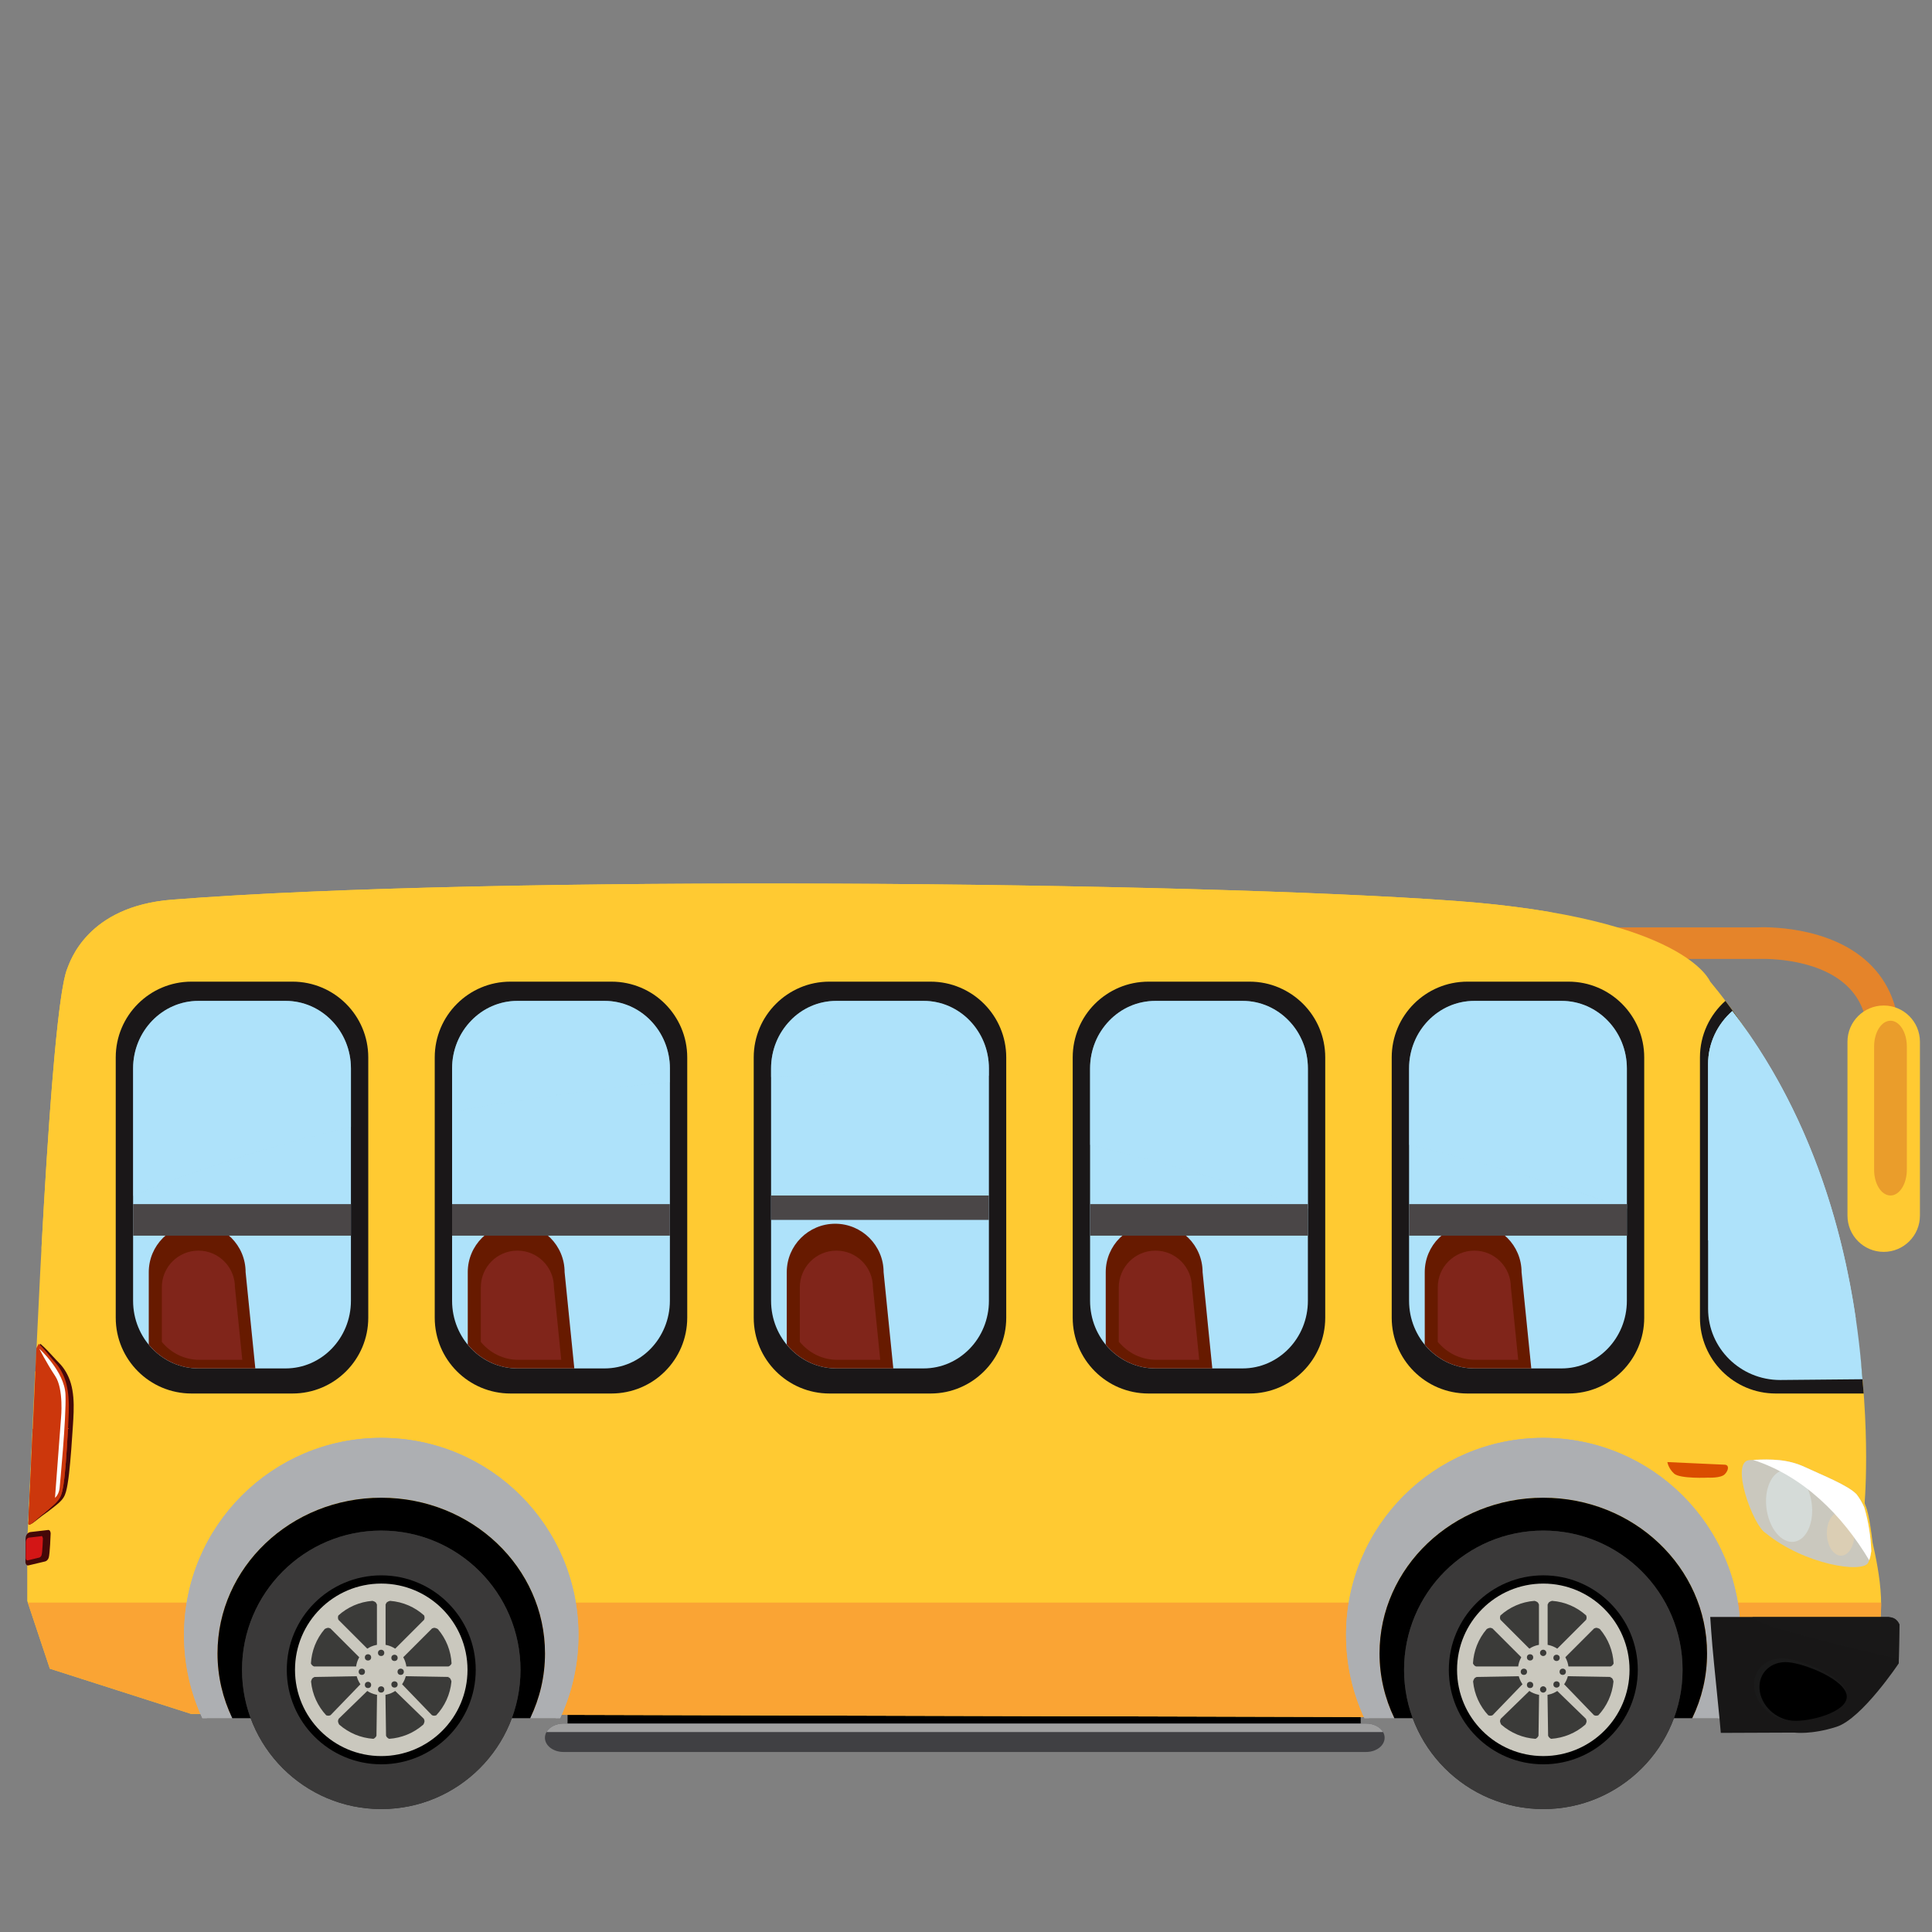 <?xml version="1.0" encoding="utf-8"?>
<!-- Generator: Adobe Illustrator 14.0.0, SVG Export Plug-In . SVG Version: 6.00 Build 43363)  -->
<!DOCTYPE svg PUBLIC "-//W3C//DTD SVG 1.1//EN" "http://www.w3.org/Graphics/SVG/1.1/DTD/svg11.dtd">
<svg version="1.1" id="Layer_1" xmlns="http://www.w3.org/2000/svg" xmlns:xlink="http://www.w3.org/1999/xlink" x="0px" y="0px"
	 width="160px" height="160px" viewBox="0 0 160 160" enable-background="new 0 0 160 160" xml:space="preserve">
<rect x="0" y="0" width="160" height="160" fill="#808080" stroke="none"/>
<path fill="#E5842A" d="M156,94.855c0.723,0,1.307-0.586,1.307-1.308V86.14c0-2.649-0.867-4.808-2.572-6.414
	c-3.325-3.125-8.681-2.953-9.267-2.923h-16.184c-0.723,0-1.309,0.585-1.309,1.307c0,0.723,0.586,1.307,1.309,1.307h16.22
	c0.028,0,0.054,0,0.08-0.001c0.046,0,4.753-0.243,7.367,2.223c1.172,1.107,1.741,2.58,1.741,4.502v7.408
	C154.693,94.27,155.277,94.855,156,94.855z"/>
<path fill="#FFCA32" d="M153,100.674c0,1.656,1.343,3.001,3.001,3.001l0,0c1.655,0,3-1.345,3-3.001V86.274
	c0-1.659-1.345-3.002-3-3.002l0,0c-1.658,0-3.001,1.343-3.001,3.002V100.674z"/>
<path fill="#EA9D2B" d="M155.206,96.876c0,1.177,0.605,2.13,1.356,2.13l0,0c0.747,0,1.353-0.953,1.353-2.13V86.663
	c0-1.175-0.605-2.13-1.353-2.13l0,0c-0.751,0-1.356,0.956-1.356,2.13V96.876z"/>
<path d="M47.002,142.813c0,0.863,0.7,1.565,1.564,1.565h62.556c0.864,0,1.564-0.702,1.564-1.565v-2.811
	c0-0.863-0.7-1.563-1.564-1.563H48.567c-0.864,0-1.564,0.699-1.564,1.563V142.813z"/>
<path fill="#404043" d="M45.129,143.913c0,0.65,0.686,1.178,1.532,1.178h66.476c0.847,0,1.532-0.527,1.532-1.178l0,0
	c0-0.648-0.685-1.175-1.532-1.175H46.661C45.814,142.738,45.129,143.265,45.129,143.913L45.129,143.913z"/>
<path opacity="0.8" fill="#B6B6B6" d="M45.259,143.44c0.237-0.413,0.776-0.702,1.402-0.702h66.476c0.627,0,1.166,0.289,1.403,0.702
	H45.259z"/>
<path fill="#FFCA32" d="M2.908,113.57l113.535-2.234c0,0,19.375,2.964,36.688,11.504c1.385,1.188,1.552,2.256,1.769,3.592
	c0.07,0.438,0.128,0.882,0.182,1.327c0.477,2.153,1.519,6.917-0.438,9.021c-2.871,3.09-1.012,1.205-4.553,5.33
	c-0.111,0.129-0.299,0.127-0.45,0.183l-133.81-0.355l-11.703-3.747l-1.872-5.613v-4.896L2.908,113.57z"/>
<path fill="#FAA434" d="M155.787,132.718c0.019,1.574-0.247,3.1-1.144,4.062c-2.871,3.09-1.012,1.205-4.553,5.33
	c-0.111,0.129-0.299,0.127-0.45,0.183l-133.81-0.355l-11.703-3.747l-1.824-5.472H155.787z"/>
<path fill="#FFCA32" d="M5.57,80.216c0.231-0.561,1.634-5.154,8.666-5.708c26.419-2.077,84.622-1.498,106.337,0.105
	c19.009,1.405,21.021,6.637,21.061,6.683c15.266,18.412,12.757,43.544,12.757,43.544L2.85,115.712
	C2.85,115.712,4.119,83.736,5.57,80.216z"/>
<path fill="#ADAFB2" d="M141.371,136.928c0-7.12-6.071-12.893-13.562-12.893c-7.489,0-13.561,5.772-13.561,12.893
	c0,1.915,0.439,3.73,1.228,5.364h-2.48c-0.972-2.092-1.52-4.424-1.52-6.883c0-9.02,7.313-16.331,16.333-16.331
	c9.021,0,16.333,7.312,16.333,16.331c0,2.459-0.546,4.791-1.519,6.883h-2.48C140.932,140.658,141.371,138.843,141.371,136.928z"/>
<path fill="#ADAFB2" d="M111.477,135.409c0-9.02,7.313-16.331,16.333-16.331c9.021,0,16.333,7.312,16.333,16.331
	c0,2.459-0.546,4.791-1.519,6.883h-0.379c0.812-1.894,1.262-3.979,1.262-6.169c0-8.669-7.027-15.695-15.697-15.695
	c-8.667,0-15.694,7.026-15.694,15.695c0,2.19,0.449,4.275,1.26,6.169h-0.378C112.024,140.2,111.477,137.868,111.477,135.409z"/>
<path d="M127.809,124.035c7.49,0,13.562,5.772,13.562,12.893c0,1.915-0.438,3.73-1.228,5.364h-24.667
	c-0.788-1.634-1.228-3.449-1.228-5.364C114.249,129.808,120.32,124.035,127.809,124.035z"/>
<circle fill="#292928" cx="127.811" cy="138.288" r="11.532"/>
<circle fill="#3A3939" cx="127.811" cy="138.288" r="11.532"/>
<circle cx="127.81" cy="138.288" r="7.825"/>
<circle fill="#CAC8BE" cx="127.809" cy="138.288" r="7.142"/>
<path fill="#3B3B39" d="M124.226,134.033c-0.008-0.085-0.002-0.168,0.032-0.248c0.761-0.686,1.743-1.127,2.823-1.209
	c0.102,0.023,0.193,0.064,0.272,0.128c0.038,0.055,0.07,0.111,0.096,0.174v3.973c-0.02,0.053-0.046,0.104-0.077,0.15
	c-0.022,0.012-0.044,0.022-0.07,0.034c-0.063-0.005-0.127-0.02-0.188-0.039l-2.85-2.852
	C124.249,134.106,124.237,134.071,124.226,134.033z"/>
<path fill="#3B3B39" d="M122.138,137.957c-0.065-0.054-0.119-0.116-0.153-0.198c0.054-1.021,0.435-2.025,1.142-2.85
	c0.088-0.057,0.182-0.092,0.285-0.103c0.063,0.012,0.128,0.028,0.189,0.055l2.809,2.808c0.024,0.052,0.04,0.105,0.052,0.162
	c-0.008,0.024-0.016,0.049-0.025,0.074c-0.05,0.042-0.104,0.077-0.161,0.105h-4.031
	C122.207,137.995,122.172,137.976,122.138,137.957z"/>
<path fill="#3B3B39" d="M123.503,142.082c-0.086,0.011-0.17,0.005-0.247-0.027c-0.699-0.75-1.157-1.722-1.262-2.803
	c0.021-0.101,0.063-0.194,0.126-0.275c0.052-0.038,0.109-0.069,0.171-0.099l3.973-0.07c0.052,0.023,0.103,0.048,0.149,0.078
	c0.015,0.022,0.026,0.045,0.038,0.068c-0.006,0.065-0.018,0.128-0.038,0.189l-2.799,2.9
	C123.577,142.061,123.54,142.07,123.503,142.082z"/>
<path fill="#3B3B39" d="M127.354,143.851c-0.052,0.066-0.115,0.119-0.197,0.151c-1.021-0.07-2.021-0.466-2.837-1.183
	c-0.054-0.089-0.085-0.184-0.098-0.286c0.015-0.063,0.032-0.127,0.061-0.19l2.847-2.768c0.054-0.022,0.107-0.037,0.163-0.047
	c0.024,0.007,0.048,0.016,0.074,0.023c0.039,0.053,0.075,0.106,0.102,0.165l-0.056,4.03
	C127.394,143.782,127.376,143.817,127.354,143.851z"/>
<path fill="#3B3B39" d="M131.391,134.033c0.012-0.085,0.002-0.168-0.03-0.248c-0.761-0.686-1.741-1.127-2.825-1.209
	c-0.1,0.023-0.193,0.064-0.272,0.128c-0.034,0.055-0.068,0.111-0.096,0.174v3.973c0.021,0.053,0.048,0.104,0.079,0.15
	c0.024,0.012,0.048,0.022,0.07,0.034c0.063-0.005,0.127-0.02,0.189-0.039l2.851-2.852
	C131.371,134.106,131.383,134.071,131.391,134.033z"/>
<path fill="#3B3B39" d="M133.481,137.957c0.067-0.054,0.119-0.116,0.151-0.198c-0.052-1.021-0.435-2.025-1.14-2.85
	c-0.088-0.057-0.182-0.092-0.287-0.103c-0.062,0.012-0.125,0.028-0.189,0.055l-2.807,2.808c-0.022,0.052-0.038,0.105-0.052,0.162
	c0.006,0.024,0.016,0.049,0.023,0.074c0.052,0.042,0.105,0.077,0.164,0.105h4.03C133.413,137.995,133.447,137.976,133.481,137.957z"
	/>
<path fill="#3B3B39" d="M132.116,142.082c0.086,0.011,0.17,0.005,0.249-0.027c0.697-0.75,1.158-1.722,1.258-2.803
	c-0.019-0.101-0.058-0.194-0.122-0.275c-0.054-0.038-0.109-0.069-0.173-0.099l-3.971-0.07c-0.054,0.023-0.104,0.048-0.151,0.078
	c-0.015,0.022-0.026,0.045-0.036,0.068c0.004,0.065,0.016,0.128,0.036,0.189l2.799,2.9
	C132.042,142.061,132.081,142.07,132.116,142.082z"/>
<path fill="#3B3B39" d="M128.263,143.851c0.054,0.066,0.117,0.119,0.199,0.151c1.02-0.07,2.021-0.466,2.835-1.183
	c0.054-0.089,0.09-0.184,0.098-0.286c-0.012-0.063-0.03-0.127-0.056-0.19l-2.852-2.768c-0.052-0.022-0.105-0.037-0.161-0.047
	c-0.024,0.007-0.048,0.016-0.073,0.023c-0.04,0.053-0.074,0.106-0.104,0.165l0.059,4.03
	C128.223,143.782,128.243,143.817,128.263,143.851z"/>
<polygon fill="#3B3B39" points="127.8,138.353 127.8,138.353 127.8,138.353 "/>
<polygon fill="#3B3B39" points="127.8,138.353 127.8,138.353 127.8,138.353 "/>
<circle fill="#CAC8BE" cx="127.81" cy="138.288" r="2.099"/>
<circle fill="#3B3B39" cx="126.713" cy="137.257" r="0.261"/>
<path fill="#3B3B39" d="M127.538,136.884c0,0.143,0.117,0.261,0.263,0.261c0.142,0,0.262-0.118,0.262-0.261
	c0-0.146-0.12-0.262-0.262-0.262C127.655,136.622,127.538,136.738,127.538,136.884z"/>
<circle fill="#3B3B39" cx="128.907" cy="137.297" r="0.262"/>
<circle fill="#3B3B39" cx="126.713" cy="139.539" r="0.261"/>
<circle fill="#3B3B39" cx="126.201" cy="138.449" r="0.261"/>
<circle fill="#3B3B39" cx="129.418" cy="138.449" r="0.261"/>
<path fill="#3B3B39" d="M127.538,139.913c0-0.144,0.117-0.262,0.263-0.262c0.142,0,0.262,0.118,0.262,0.262
	c0,0.146-0.12,0.262-0.262,0.262C127.655,140.175,127.538,140.059,127.538,139.913z"/>
<circle fill="#3B3B39" cx="128.907" cy="139.5" r="0.262"/>
<path fill="#181717" d="M141.813,136.319c-0.063-0.803-0.132-1.607-0.18-2.411h14.761c0.172,0.021,0.333,0.051,0.463,0.119
	c0.247,0.127,0.36,0.313,0.452,0.511l-0.062,3.215c0,0-3.051,4.579-5.152,5.253c-2.098,0.673-3.495,0.48-3.495,0.48l-6.09,0.025
	C142.5,143.142,141.898,137.387,141.813,136.319z"/>
<path opacity="0.6" fill="#1A1A1A" d="M145.134,133.908h11.26c0.172,0.021,0.333,0.051,0.463,0.119
	c0.247,0.127,0.36,0.313,0.452,0.511l-0.056,2.842C157.253,137.38,145.188,134.712,145.134,133.908z"/>
<path fill="#CAC8BE" d="M144.885,120.919c1.636-0.086,3.088-0.125,4.6,0.582c1.429,0.67,3.534,1.488,4.266,2.248
	c0.253,0.326,0.469,0.699,0.64,1.092c0.345,1.171,0.538,2.397,0.58,3.619c-0.046,0.377-0.134,0.702-0.253,0.951
	c-0.44,0.902-5.264,0.188-8.502-2.455C145.184,126.354,143.239,121.026,144.885,120.919z"/>
<path opacity="0.6" fill="#DCE8E9" d="M146.301,124.975c0.231,1.641,1.253,2.851,2.283,2.705c1.028-0.145,1.676-1.591,1.446-3.23
	c-0.232-1.639-1.255-2.849-2.287-2.703C146.718,121.891,146.07,123.338,146.301,124.975z"/>
<ellipse transform="matrix(-0.999 0.034 -0.034 -0.999 308.972 248.674)" fill="#DBCEB4" cx="152.378" cy="126.957" rx="1.138" ry="1.811"/>
<path fill="#FFFFFF" d="M145.184,120.903c1.514-0.074,2.881-0.066,4.301,0.598c1.429,0.67,3.534,1.488,4.266,2.248
	c0.253,0.326,0.469,0.699,0.64,1.092c0.345,1.171,0.538,2.397,0.58,3.619c-0.038,0.282-0.094,0.538-0.17,0.752
	C152.551,125.465,149.341,122.244,145.184,120.903z"/>
<path fill="#1A1A1A" d="M147.782,137.345c-1.492-0.117-2.616,0.937-2.513,2.354c0.107,1.419,1.403,2.664,2.897,2.78
	c1.488,0.119,4.871-0.755,4.766-2.176C152.825,138.886,149.272,137.464,147.782,137.345z"/>
<path d="M148.084,137.659c-1.408-0.112-2.467,0.882-2.367,2.22s1.323,2.512,2.729,2.623c1.407,0.11,4.593-0.716,4.495-2.053
	C152.842,139.113,149.489,137.77,148.084,137.659z"/>
<path fill="#ADAFB2" d="M45.134,136.928c0-7.12-6.071-12.893-13.561-12.893c-7.489,0-13.56,5.772-13.56,12.893
	c0,1.915,0.438,3.73,1.225,5.364h-2.479c-0.973-2.092-1.519-4.424-1.519-6.883c0-9.02,7.313-16.331,16.333-16.331
	c9.02,0,16.332,7.312,16.332,16.331c0,2.459-0.544,4.791-1.519,6.883h-2.479C44.696,140.658,45.134,138.843,45.134,136.928z"/>
<path d="M31.573,124.035c7.49,0,13.561,5.772,13.561,12.893c0,1.915-0.438,3.73-1.226,5.364H19.239
	c-0.787-1.634-1.225-3.449-1.225-5.364C18.014,129.808,24.084,124.035,31.573,124.035z"/>
<circle fill="#292928" cx="31.574" cy="138.288" r="11.531"/>
<circle fill="#3A3939" cx="31.574" cy="138.288" r="11.531"/>
<circle cx="31.574" cy="138.288" r="7.824"/>
<circle fill="#CAC8BE" cx="31.574" cy="138.288" r="7.143"/>
<g>
	<path fill="#3B3B39" d="M27.992,134.033c-0.01-0.085-0.004-0.168,0.031-0.248c0.761-0.686,1.741-1.127,2.823-1.209
		c0.102,0.023,0.194,0.064,0.274,0.128c0.036,0.055,0.067,0.111,0.096,0.174v3.973c-0.022,0.053-0.048,0.104-0.08,0.15
		c-0.022,0.012-0.046,0.022-0.069,0.034c-0.064-0.005-0.129-0.02-0.19-0.039l-2.851-2.852C28.012,134.106,28,134.071,27.992,134.033
		z"/>
	<path fill="#3B3B39" d="M25.903,137.957c-0.066-0.054-0.121-0.116-0.153-0.198c0.053-1.021,0.434-2.025,1.14-2.85
		c0.088-0.057,0.184-0.092,0.286-0.103c0.062,0.012,0.126,0.028,0.188,0.055l2.81,2.808c0.021,0.052,0.038,0.105,0.05,0.162
		c-0.007,0.024-0.015,0.049-0.024,0.074c-0.051,0.042-0.104,0.077-0.163,0.105h-4.031C25.97,137.995,25.935,137.976,25.903,137.957z
		"/>
	<path fill="#3B3B39" d="M27.266,142.082c-0.084,0.011-0.168,0.005-0.249-0.027c-0.697-0.75-1.156-1.722-1.258-2.803
		c0.02-0.101,0.06-0.194,0.125-0.275c0.05-0.038,0.11-0.069,0.17-0.099l3.972-0.07c0.053,0.023,0.104,0.048,0.152,0.078
		c0.013,0.022,0.025,0.045,0.036,0.068c-0.005,0.065-0.018,0.128-0.037,0.189l-2.801,2.9
		C27.341,142.061,27.303,142.07,27.266,142.082z"/>
	<path fill="#3B3B39" d="M31.12,143.851c-0.054,0.066-0.117,0.119-0.199,0.151c-1.021-0.07-2.021-0.466-2.834-1.183
		c-0.055-0.089-0.089-0.184-0.099-0.286c0.013-0.063,0.032-0.127,0.058-0.19l2.848-2.768c0.053-0.022,0.107-0.037,0.163-0.047
		c0.024,0.007,0.048,0.016,0.072,0.023c0.042,0.053,0.077,0.106,0.105,0.165l-0.057,4.03
		C31.159,143.782,31.14,143.817,31.12,143.851z"/>
	<path fill="#3B3B39" d="M35.156,134.033c0.01-0.085,0.002-0.168-0.032-0.248c-0.761-0.686-1.74-1.127-2.823-1.209
		c-0.102,0.023-0.193,0.064-0.274,0.128c-0.036,0.055-0.068,0.111-0.095,0.174v3.973c0.021,0.053,0.048,0.104,0.077,0.15
		c0.024,0.012,0.047,0.022,0.071,0.034c0.065-0.005,0.127-0.02,0.189-0.039l2.851-2.852
		C35.133,134.106,35.145,134.071,35.156,134.033z"/>
	<path fill="#3B3B39" d="M37.244,137.957c0.067-0.054,0.121-0.116,0.153-0.198c-0.053-1.021-0.435-2.025-1.14-2.85
		c-0.09-0.057-0.184-0.092-0.287-0.103c-0.061,0.012-0.126,0.028-0.189,0.055l-2.809,2.808c-0.022,0.052-0.038,0.105-0.05,0.162
		c0.006,0.024,0.014,0.049,0.023,0.074c0.052,0.042,0.105,0.077,0.163,0.105h4.031C37.176,137.995,37.211,137.976,37.244,137.957z"
		/>
	<path fill="#3B3B39" d="M35.88,142.082c0.084,0.011,0.168,0.005,0.248-0.027c0.699-0.75,1.158-1.722,1.259-2.803
		c-0.021-0.101-0.062-0.194-0.125-0.275c-0.051-0.038-0.109-0.069-0.17-0.099l-3.97-0.07c-0.055,0.023-0.104,0.048-0.152,0.078
		c-0.014,0.022-0.026,0.045-0.037,0.068c0.004,0.065,0.018,0.128,0.038,0.189l2.799,2.9C35.806,142.061,35.843,142.07,35.88,142.082
		z"/>
	<path fill="#3B3B39" d="M32.027,143.851c0.053,0.066,0.118,0.119,0.199,0.151c1.021-0.07,2.022-0.466,2.835-1.183
		c0.054-0.089,0.088-0.184,0.098-0.286c-0.013-0.063-0.032-0.127-0.058-0.19l-2.849-2.768c-0.052-0.022-0.108-0.037-0.162-0.047
		c-0.025,0.007-0.05,0.016-0.073,0.023c-0.042,0.053-0.076,0.106-0.104,0.165l0.057,4.03
		C31.987,143.782,32.006,143.817,32.027,143.851z"/>
	<polygon fill="#3B3B39" points="31.564,138.353 31.564,138.353 31.564,138.353 	"/>
	<polygon fill="#3B3B39" points="31.564,138.353 31.564,138.353 31.564,138.353 	"/>
</g>
<circle fill="#CAC8BE" cx="31.573" cy="138.288" r="2.098"/>
<circle fill="#3B3B39" cx="30.476" cy="137.257" r="0.261"/>
<circle fill="#3B3B39" cx="31.563" cy="136.884" r="0.261"/>
<circle fill="#3B3B39" cx="32.671" cy="137.297" r="0.261"/>
<circle fill="#3B3B39" cx="30.476" cy="139.539" r="0.261"/>
<circle fill="#3B3B39" cx="29.964" cy="138.449" r="0.26"/>
<circle fill="#3B3B39" cx="33.183" cy="138.449" r="0.261"/>
<circle fill="#3B3B39" cx="31.563" cy="139.913" r="0.261"/>
<circle fill="#3B3B39" cx="32.671" cy="139.5" r="0.261"/>
<path fill="#ADAFB2" d="M15.241,135.409c0-9.02,7.313-16.331,16.333-16.331c9.02,0,16.332,7.312,16.332,16.331
	c0,2.459-0.544,4.791-1.519,6.883h-0.379c0.811-1.894,1.262-3.979,1.262-6.169c0-8.669-7.027-15.695-15.696-15.695
	c-8.668,0-15.696,7.026-15.696,15.695c0,2.19,0.45,4.275,1.261,6.169h-0.379C15.787,140.2,15.241,137.868,15.241,135.409z"/>
<path fill="#450808" d="M3.918,126.715l-1.398,0.163c0,0-0.386,0.036-0.403,0.551l-0.011,1.959c0,0,0.031,0.307,0.256,0.251
	c0.226-0.053,1.346-0.32,1.346-0.32s0.219-0.025,0.323-0.306c0.103-0.278,0.164-2.023,0.164-2.023S4.19,126.634,3.918,126.715z"/>
<path fill="#D31616" d="M3.367,127.227l-0.953,0.111c0,0-0.262,0.024-0.274,0.376l-0.007,1.332c0,0,0.02,0.209,0.174,0.173
	c0.154-0.038,0.916-0.22,0.916-0.22s0.15-0.016,0.219-0.207c0.071-0.189,0.112-1.378,0.112-1.378S3.525,127.134,3.367,127.227z"/>
<path fill="#DA4C00" d="M142.833,121.3l-4.747-0.217c0,0,0.071,0.517,0.56,0.957c0.488,0.442,2.812,0.332,2.812,0.332
	s1.046,0.055,1.376-0.277C143.164,121.765,143.219,121.317,142.833,121.3z"/>
<path opacity="0.5" fill="#DA4C00" d="M142.737,121.499l-3.155-0.142c0,0,0.048,0.341,0.37,0.634
	c0.325,0.294,1.869,0.222,1.869,0.222s0.695,0.036,0.916-0.186C142.957,121.81,142.992,121.513,142.737,121.499z"/>
<path fill="#450808" d="M4.905,112.886c0.38,0.381,0.753,0.964,0.963,1.68c0.214,0.737,0.255,1.57,0.228,2.386
	c-0.022,0.688-0.078,1.375-0.123,2.056c-0.045,0.694-0.095,1.39-0.16,2.078c-0.056,0.626-0.118,1.259-0.223,1.863
	c-0.069,0.395-0.152,0.797-0.328,1.068c-0.222,0.343-0.506,0.546-0.768,0.761c-0.339,0.274-0.683,0.53-1.029,0.769
	c-0.317,0.219-1.104,0.97-1.111,0.629l0.767-14.53l0.218-0.359c0.027,0.022,0.052,0.044,0.074,0.063
	c0.174,0.146,0.341,0.312,0.508,0.484C4.249,112.175,4.571,112.551,4.905,112.886z"/>
<path fill="#CC370C" d="M4.617,112.89c0.343,0.384,0.68,0.966,0.869,1.684c0.196,0.739,0.234,1.571,0.21,2.385
	c-0.019,0.69-0.066,1.378-0.107,2.058c-0.038,0.694-0.082,1.388-0.136,2.078c-0.051,0.625-0.104,1.259-0.197,1.862
	c-0.063,0.395-0.135,0.795-0.293,1.068c-0.199,0.341-0.453,0.545-0.689,0.759c-0.303,0.273-0.611,0.527-0.922,0.767
	c-0.285,0.217-0.99,0.966-0.997,0.625l0.66-14.527l0.193-0.36c0.023,0.022,0.046,0.047,0.066,0.063
	c0.156,0.146,0.307,0.313,0.458,0.487C4.027,112.18,4.317,112.558,4.617,112.89z"/>
<g>
	<path fill="#CC370C" d="M5.634,118.273c-0.015,0.246-0.03,0.495-0.045,0.742c-0.038,0.694-0.082,1.388-0.136,2.078
		c-0.051,0.625-0.104,1.259-0.197,1.862c-0.063,0.395-0.135,0.795-0.293,1.068c-0.199,0.341-0.453,0.545-0.689,0.759
		c-0.303,0.273-0.611,0.527-0.922,0.767c-0.285,0.217-0.99,0.966-0.997,0.625l0.355-7.839L5.634,118.273z"/>
</g>
<path fill="#FFFFFF" d="M3.252,111.692c0,0,2.091,1.883,2.171,3.796c0.079,1.912-0.483,7.7-0.483,7.7s-0.031,0.555-0.385,0.856
	l0.498-6.609c0,0,0.243-2.387-0.482-3.477C3.848,112.871,3.252,111.692,3.252,111.692z"/>
<path fill="#1A1718" d="M140.783,109.13V87.57c0-1.864,0.818-3.534,2.109-4.682c8.345,10.976,10.811,23.935,11.45,32.516h-7.286
	C143.592,115.404,140.783,112.595,140.783,109.13z"/>
<path fill="#AEE2FA" d="M141.457,108.39V88.132c0-1.752,0.776-3.319,2.006-4.4c7.93,10.31,10.175,22.426,10.782,30.491l-6.825,0.063
	C144.127,114.285,141.457,111.645,141.457,108.39z"/>
<path fill="#AEE2FA" d="M147.517,105.556c-1.984-1.032-4.007-1.977-6.061-2.852V88.132c0-1.752,0.776-3.319,2.006-4.4
	c6.423,8.354,9.117,17.891,10.23,25.498C151.716,107.843,149.601,106.639,147.517,105.556z"/>
<path fill="#194C66" d="M63.781,102.332V88.486c0-3.091,2.422-5.598,5.412-5.598h7.215c2.988,0,5.412,2.507,5.412,5.598v13.846
	H63.781z"/>
<path fill="#1A1718" d="M62.42,109.13c0,3.465,2.81,6.274,6.274,6.274h8.365c3.466,0,6.273-2.81,6.273-6.274V87.57
	c0-3.464-2.808-6.274-6.273-6.274h-8.365c-3.464,0-6.274,2.81-6.274,6.274V109.13z"/>
<path fill="#AEE2FA" d="M63.857,107.727c0,3.091,2.423,5.6,5.413,5.6h7.216c2.988,0,5.411-2.509,5.411-5.6v-19.24
	c0-3.091-2.422-5.598-5.411-5.598H69.27c-2.99,0-5.413,2.507-5.413,5.598V107.727z"/>
<path opacity="0.5" fill="#AEE2FA" d="M63.857,89.191v-0.705c0-3.091,2.423-5.598,5.413-5.598h7.216
	c2.988,0,5.411,2.507,5.411,5.598v0.593C75.888,88.813,69.864,88.854,63.857,89.191z"/>
<path fill="#671A00" d="M69.166,101.345c2.214,0,4.01,1.796,4.01,4.011l0.804,7.971H69.27c-1.648,0-3.122-0.766-4.114-1.968v-6.003
	C65.156,103.141,66.952,101.345,69.166,101.345z"/>
<path fill="#80251A" d="M69.265,103.571c1.671,0,3.025,1.357,3.025,3.028l0.608,6.016h-3.556c-1.244,0-2.356-0.577-3.104-1.483
	V106.6C66.238,104.929,67.592,103.571,69.265,103.571z"/>
<rect x="63.857" y="99.006" fill="#4A4647" width="18.039" height="2.021"/>
<path fill="#194C66" d="M37.363,102.332V88.486c0-3.091,2.423-5.598,5.412-5.598h7.215c2.991,0,5.413,2.507,5.413,5.598v13.846
	H37.363z"/>
<path fill="#1A1718" d="M36.003,109.13c0,3.465,2.808,6.274,6.273,6.274h8.366c3.464,0,6.272-2.81,6.272-6.274V87.57
	c0-3.464-2.808-6.274-6.272-6.274h-8.366c-3.465,0-6.273,2.81-6.273,6.274V109.13z"/>
<path fill="#AEE2FA" d="M37.44,107.727c0,3.091,2.422,5.6,5.411,5.6h7.216c2.989,0,5.412-2.509,5.412-5.6v-19.24
	c0-3.091-2.422-5.598-5.412-5.598h-7.216c-2.989,0-5.411,2.507-5.411,5.598V107.727z"/>
<path opacity="0.5" fill="#AEE2FA" d="M52.487,89.919c-5.036,0.531-10.066,1.221-15.047,2.147v-3.58
	c0-3.091,2.422-5.598,5.411-5.598h7.216c2.989,0,5.412,2.507,5.412,5.598v1.144C54.481,89.719,53.484,89.813,52.487,89.919z"/>
<path fill="#671A00" d="M42.748,101.345c2.215,0,4.01,1.796,4.01,4.011l0.804,7.971h-4.71c-1.647,0-3.12-0.766-4.114-1.968v-6.003
	C38.737,103.141,40.533,101.345,42.748,101.345z"/>
<path fill="#80251A" d="M42.847,103.571c1.672,0,3.027,1.357,3.027,3.028l0.606,6.016h-3.554c-1.245,0-2.358-0.577-3.106-1.483
	V106.6C39.82,104.929,41.175,103.571,42.847,103.571z"/>
<rect x="37.44" y="99.72" fill="#4A4647" width="18.038" height="2.612"/>
<path fill="#194C66" d="M10.946,102.332V88.486c0-3.091,2.423-5.598,5.411-5.598h7.216c2.99,0,5.412,2.507,5.412,5.598v13.846
	H10.946z"/>
<path fill="#1A1718" d="M9.585,109.13c0,3.465,2.809,6.274,6.274,6.274h8.365c3.466,0,6.274-2.81,6.274-6.274V87.57
	c0-3.464-2.808-6.274-6.274-6.274h-8.365c-3.465,0-6.274,2.81-6.274,6.274V109.13z"/>
<path fill="#AEE2FA" d="M11.022,107.727c0,3.091,2.423,5.6,5.411,5.6h7.217c2.989,0,5.412-2.509,5.412-5.6v-19.24
	c0-3.091-2.423-5.598-5.412-5.598h-7.217c-2.988,0-5.411,2.507-5.411,5.598V107.727z"/>
<path opacity="0.5" fill="#AEE2FA" d="M11.263,98.94c-0.08,0.034-0.16,0.069-0.24,0.103V88.486c0-3.091,2.423-5.598,5.411-5.598
	h7.217c2.989,0,5.412,2.507,5.412,5.598v4.845C22.997,94.732,17.035,96.546,11.263,98.94z"/>
<path fill="#671A00" d="M16.33,101.345c2.215,0,4.01,1.796,4.01,4.011l0.805,7.971h-4.712c-1.647,0-3.12-0.766-4.113-1.968v-6.003
	C12.32,103.141,14.116,101.345,16.33,101.345z"/>
<path fill="#80251A" d="M16.429,103.571c1.672,0,3.028,1.357,3.028,3.028l0.608,6.016h-3.558c-1.243,0-2.354-0.577-3.104-1.483
	V106.6C13.402,104.929,14.758,103.571,16.429,103.571z"/>
<rect x="11.022" y="99.72" fill="#4A4647" width="18.04" height="2.612"/>
<path fill="#194C66" d="M116.616,102.332V88.486c0-3.091,2.423-5.598,5.409-5.598h7.218c2.989,0,5.411,2.507,5.411,5.598v13.846
	H116.616z"/>
<path fill="#1A1718" d="M115.256,109.13c0,3.465,2.808,6.274,6.272,6.274h8.364c3.466,0,6.275-2.81,6.275-6.274V87.57
	c0-3.464-2.81-6.274-6.275-6.274h-8.364c-3.465,0-6.272,2.81-6.272,6.274V109.13z"/>
<path fill="#AEE2FA" d="M116.693,107.727c0,3.091,2.421,5.6,5.41,5.6h7.218c2.988,0,5.409-2.509,5.409-5.6v-19.24
	c0-3.091-2.421-5.598-5.409-5.598h-7.218c-2.989,0-5.41,2.507-5.41,5.598V107.727z"/>
<path opacity="0.5" fill="#AEE2FA" d="M131.292,98.915c-4.802-1.577-9.677-2.935-14.599-4.105v-6.323
	c0-3.091,2.421-5.598,5.41-5.598h7.218c2.988,0,5.409,2.507,5.409,5.598v11.607C133.588,99.688,132.441,99.293,131.292,98.915z"/>
<path fill="#671A00" d="M122.001,101.345c2.213,0,4.008,1.796,4.008,4.011l0.806,7.971h-4.712c-1.648,0-3.12-0.766-4.112-1.968
	v-6.003C117.991,103.141,119.786,101.345,122.001,101.345z"/>
<path fill="#80251A" d="M122.099,103.571c1.671,0,3.025,1.357,3.025,3.028l0.608,6.016h-3.557c-1.243,0-2.356-0.577-3.106-1.483
	V106.6C119.07,104.929,120.425,103.571,122.099,103.571z"/>
<rect x="116.693" y="99.72" fill="#4A4647" width="18.037" height="2.612"/>
<path fill="#194C66" d="M90.198,102.332V88.486c0-3.091,2.423-5.598,5.411-5.598h7.217c2.989,0,5.411,2.507,5.411,5.598v13.846
	H90.198z"/>
<path fill="#1A1718" d="M88.837,109.13c0,3.465,2.809,6.274,6.275,6.274h8.366c3.464,0,6.272-2.81,6.272-6.274V87.57
	c0-3.464-2.808-6.274-6.272-6.274h-8.366c-3.466,0-6.275,2.81-6.275,6.274V109.13z"/>
<path fill="#AEE2FA" d="M90.275,107.727c0,3.091,2.422,5.6,5.413,5.6h7.215c2.988,0,5.411-2.509,5.411-5.6v-19.24
	c0-3.091-2.423-5.598-5.411-5.598h-7.215c-2.991,0-5.413,2.507-5.413,5.598V107.727z"/>
<path opacity="0.5" fill="#AEE2FA" d="M104.873,98.915c-4.801-1.577-9.677-2.935-14.598-4.105v-6.323
	c0-3.091,2.422-5.598,5.413-5.598h7.215c2.988,0,5.411,2.507,5.411,5.598v11.607C107.171,99.688,106.023,99.293,104.873,98.915z"/>
<path fill="#671A00" d="M95.584,101.345c2.213,0,4.01,1.796,4.01,4.011l0.804,7.971h-4.71c-1.649,0-3.122-0.766-4.116-1.968v-6.003
	C91.572,103.141,93.368,101.345,95.584,101.345z"/>
<path fill="#80251A" d="M95.681,103.571c1.672,0,3.027,1.357,3.027,3.028l0.607,6.016h-3.557c-1.242,0-2.355-0.577-3.104-1.483
	V106.6C92.655,104.929,94.009,103.571,95.681,103.571z"/>
<rect x="90.275" y="99.72" fill="#4A4647" width="18.039" height="2.612"/>
<path fill="#FFCA32" d="M14.235,74.509c26.419-2.077,84.622-1.498,106.337,0.105c3.104,0.229,5.752,0.561,8.015,0.956l-97.559-1.01
	c0,0-22.512,0-24.254,6.68c-0.839,3.215-2.181,13.02-3.35,22.33C3.93,94.123,4.718,82.281,5.57,80.216
	C5.801,79.655,7.204,75.062,14.235,74.509z"/>
</svg>
